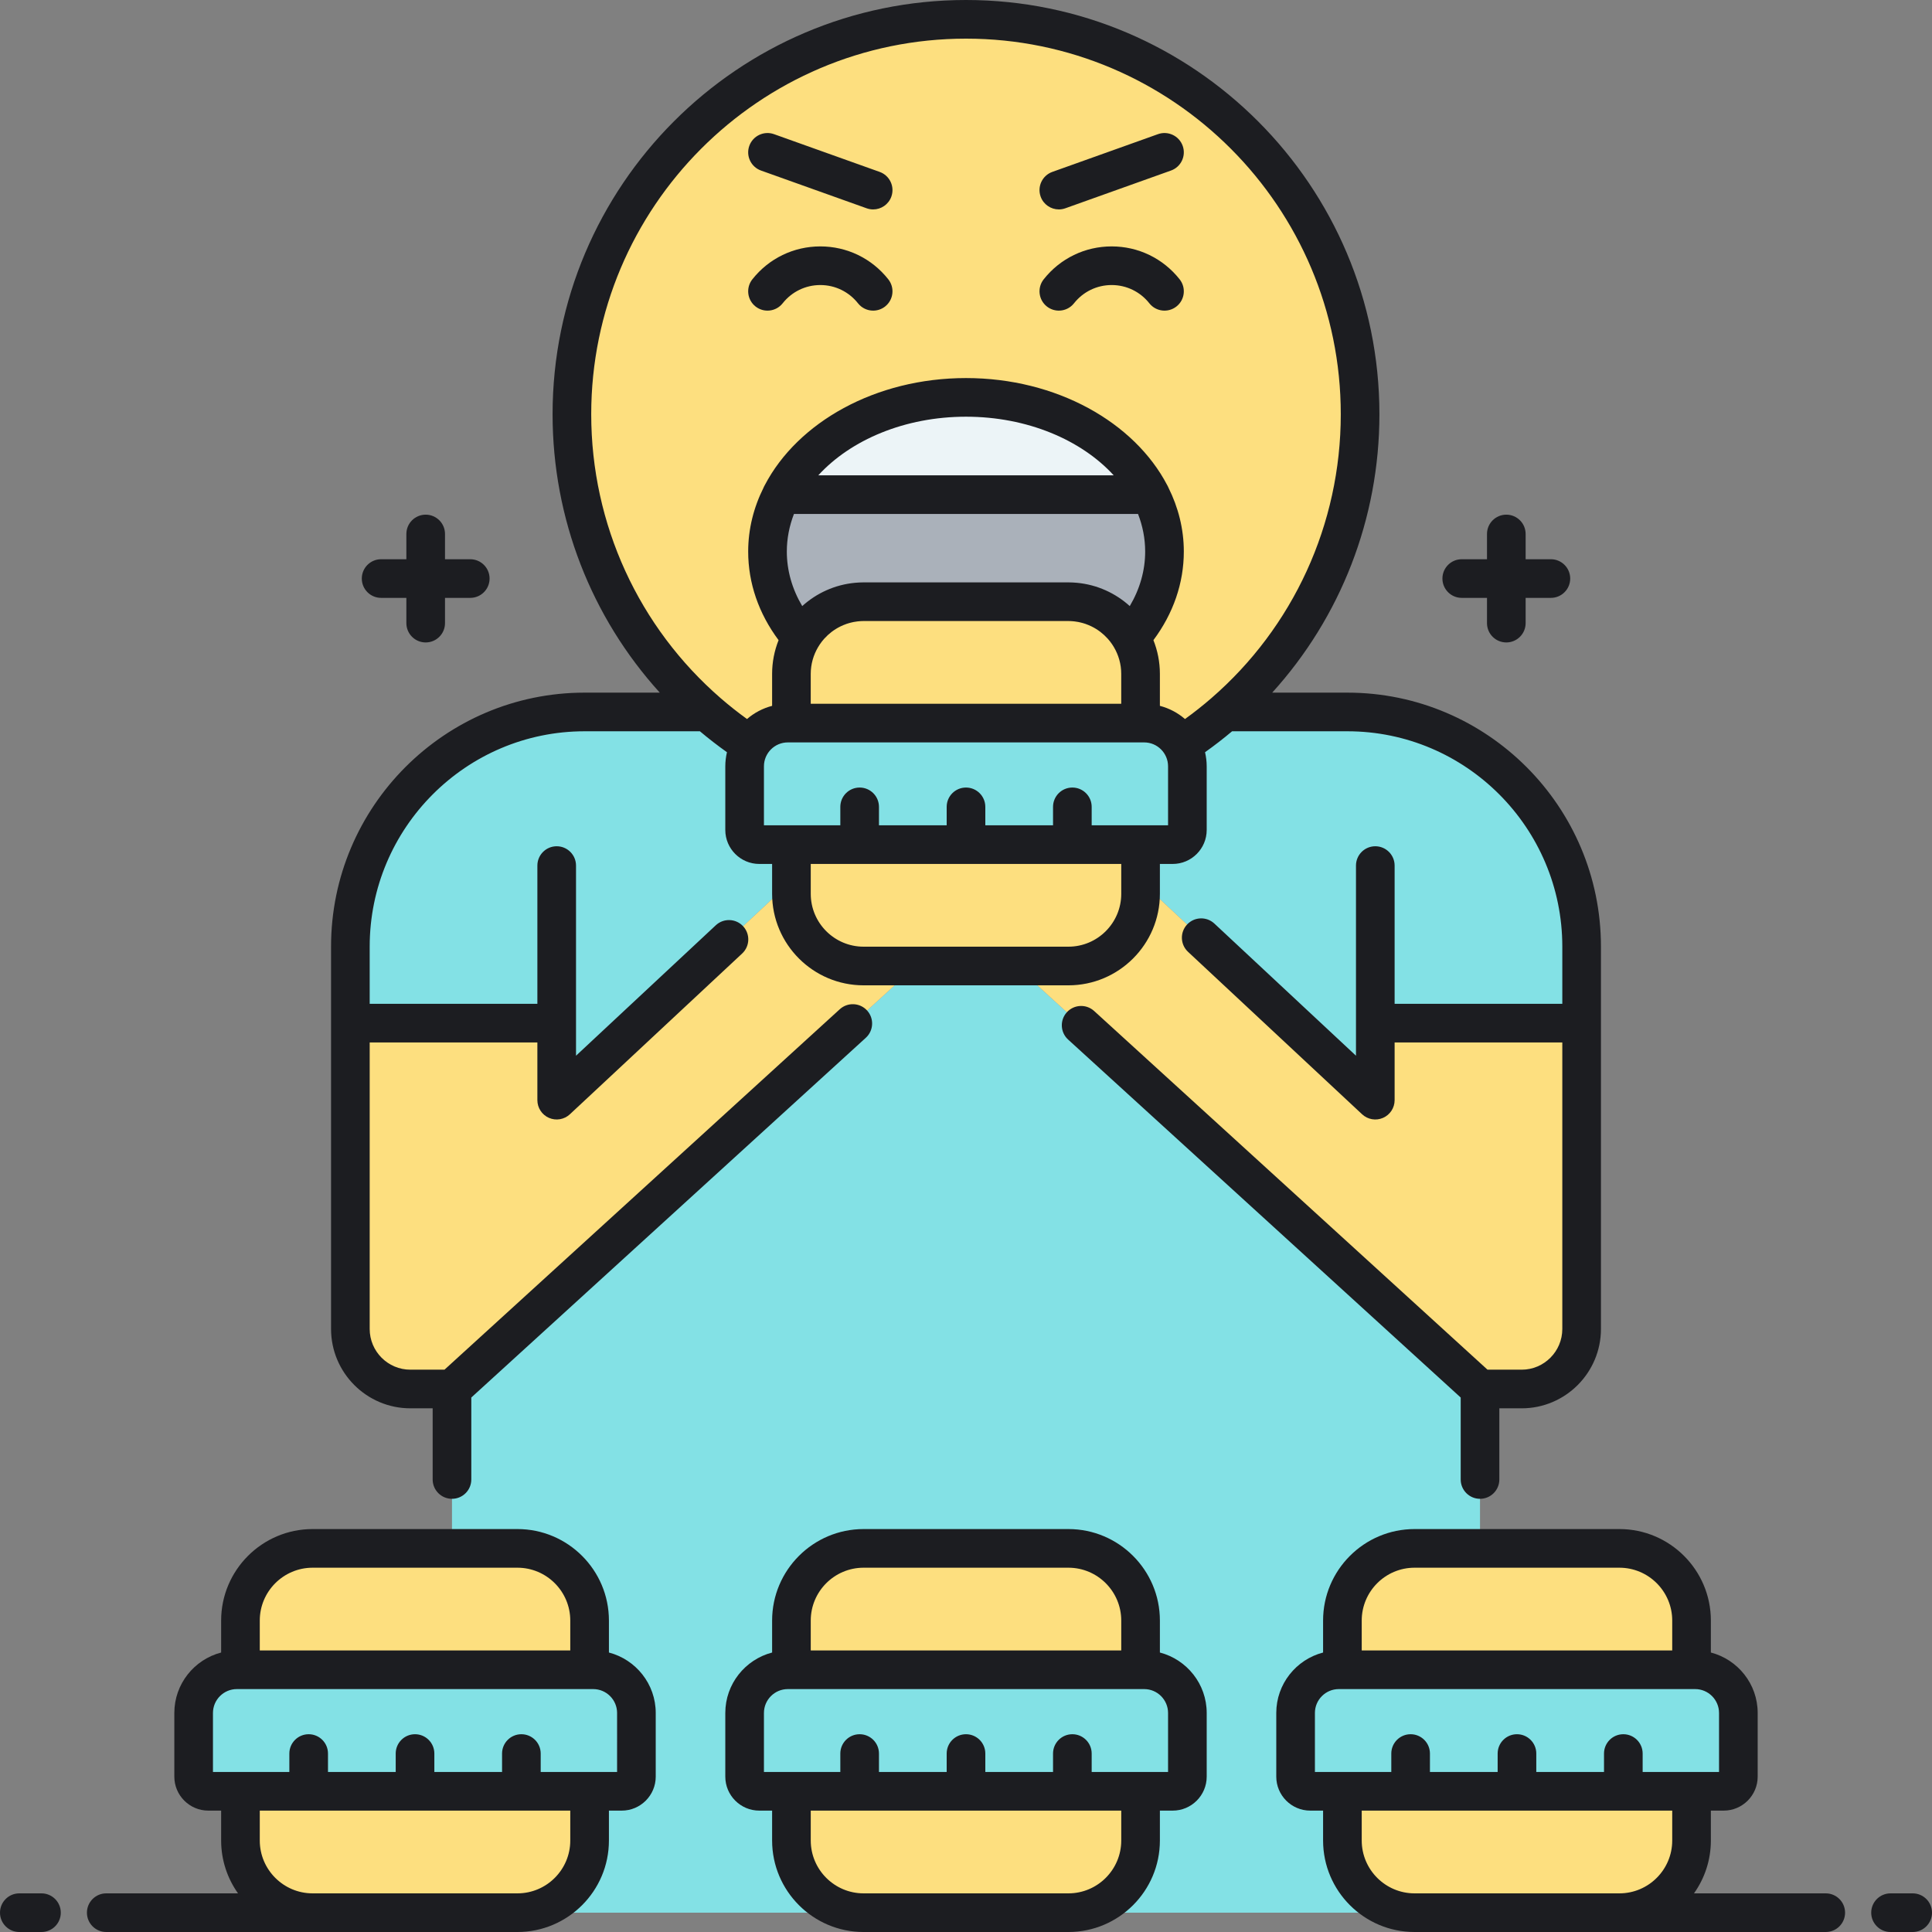 <?xml version="1.0" encoding="utf-8"?>
<!-- Generator: Adobe Illustrator 23.0.0, SVG Export Plug-In . SVG Version: 6.00 Build 0)  -->
<svg version="1.1" id="Layer_1" xmlns="http://www.w3.org/2000/svg" xmlns:xlink="http://www.w3.org/1999/xlink" x="0px" y="0px"
	 viewBox="0 0 500 500" style="enable-background:new 0 0 500 500;" xml:space="preserve">
<rect x="0" y="0" width="500" height="500" fill="#808080" stroke="none"/>
<style type="text/css">
	.st0{fill:#83E1E5;}
	.st1{fill:#AAB1BA;}
	.st2{fill:#FDDF7F;}
	.st3{fill:#ECF4F7;}
	.st4{fill:#1C1D21;}
</style>
<g>
	<path class="st0" d="M348.704,184.254h-31.71c-3.526,3.081-7.258,5.933-11.185,8.511c-1.929-3.36-5.545-5.63-9.698-5.63h-92.221
		c-4.153,0-7.769,2.27-9.698,5.63c-3.928-2.578-7.659-5.43-11.185-8.511h-31.71c-33.479,0-60.62,27.186-60.62,60.721v19.81h0h53.398
		v19.936l60.747-56.69v-9.443h90.357v9.443l60.747,56.69l0-19.936h53.398h0v-19.81C409.324,211.439,382.184,184.254,348.704,184.254
		z"/>
</g>
<g>
	<path class="st0" d="M438.702,432.135h-91.289v-12.736c0-10.315,8.362-18.678,18.677-18.678h16.937v-41.249L262.973,250h-25.945
		L116.973,359.472v41.249h16.937c10.315,0,18.677,8.362,18.677,18.678v12.736H61.298c-6.176,0-11.182,5.007-11.182,11.183v16.474
		c0,2.096,1.699,3.795,3.795,3.795h98.676v12.736c0,10.315-8.362,18.678-18.677,18.678h89.59c-10.315,0-18.677-8.362-18.677-18.678
		v-12.736h90.357v12.736c0,10.315-8.362,18.678-18.677,18.678h89.59c-10.315,0-18.677-8.362-18.677-18.678v-12.736h98.676
		c2.096,0,3.795-1.699,3.795-3.795v-16.474C449.885,437.142,444.878,432.135,438.702,432.135z M295.178,432.135h-90.357v-12.736
		c0-10.315,8.362-18.678,18.677-18.678h53.002c10.315,0,18.677,8.362,18.677,18.678V432.135z"/>
</g>
<g>
	<path class="st2" d="M152.587,432.135H62.23v-12.736c0-10.315,8.362-18.677,18.677-18.677h53.002
		c10.315,0,18.677,8.362,18.677,18.677V432.135z"/>
</g>
<g>
	<path class="st2" d="M62.23,463.586h90.357v12.736c0,10.315-8.362,18.677-18.677,18.677H80.908
		c-10.315,0-18.677-8.362-18.677-18.677V463.586z"/>
</g>
<g>
	<path class="st2" d="M295.178,432.135h-90.357v-12.736c0-10.315,8.362-18.677,18.677-18.677h53.002
		c10.315,0,18.677,8.362,18.677,18.677V432.135z"/>
</g>
<g>
	<path class="st2" d="M204.822,463.586h90.357v12.736c0,10.315-8.362,18.677-18.677,18.677h-53.002
		c-10.315,0-18.677-8.362-18.677-18.677V463.586z"/>
</g>
<g>
	<path class="st2" d="M437.77,432.135h-90.357v-12.736c0-10.315,8.362-18.677,18.677-18.677h53.002
		c10.315,0,18.677,8.362,18.677,18.677V432.135z"/>
</g>
<g>
	<path class="st2" d="M347.413,463.586h90.357v12.736c0,10.315-8.362,18.677-18.677,18.677h-53.002
		c-10.315,0-18.677-8.362-18.677-18.677V463.586z"/>
</g>
<g>
	<path class="st2" d="M355.926,264.784l0,19.936l-60.747-56.69v-9.443h-90.357v9.443l-60.747,56.69v-19.936H90.676v79.146
		c0,8.583,6.947,15.541,15.515,15.541h10.781L237.027,250h25.945l120.055,109.472h10.781c8.569,0,15.515-6.958,15.515-15.541
		v-79.146H355.926z"/>
</g>
<g>
	<path class="st2" d="M250,5c-56.329,0-101.992,45.761-101.992,102.209c0,35.803,18.374,67.301,46.184,85.556
		c1.929-3.36,5.545-5.63,9.698-5.63h0.932h90.357h0.932c4.153,0,7.769,2.27,9.698,5.63c27.81-18.255,46.184-49.753,46.184-85.556
		C351.992,50.761,306.329,5,250,5z"/>
</g>
<g>
	<path class="st1" d="M223.499,155.721h53.002c6.888,0,12.889,3.739,16.128,9.288c5.52-6.36,8.743-14.022,8.743-22.27
		c0-22.034-23-39.897-51.371-39.897s-51.371,17.863-51.371,39.897c0,8.247,3.223,15.909,8.743,22.27
		C210.61,159.46,216.611,155.721,223.499,155.721z"/>
</g>
<g>
	<path class="st3" d="M297.743,128.014c-7.546-14.743-26.07-25.172-47.743-25.172s-40.197,10.429-47.743,25.172H297.743z"/>
</g>
<path class="st4" d="M93.633,149.729c0-2.762,2.239-5,5-5h6.535v-6.534c0-2.762,2.239-5,5-5s5,2.238,5,5v6.534h6.535
	c2.761,0,5,2.238,5,5s-2.239,5-5,5h-6.535v6.535c0,2.762-2.239,5-5,5s-5-2.238-5-5v-6.535h-6.535
	C95.872,154.729,93.633,152.49,93.633,149.729z M378.297,154.729h6.535v6.535c0,2.762,2.239,5,5,5s5-2.238,5-5v-6.535h6.535
	c2.761,0,5-2.238,5-5s-2.239-5-5-5h-6.535v-6.534c0-2.762-2.239-5-5-5s-5,2.238-5,5v6.534h-6.535c-2.761,0-5,2.238-5,5
	S375.536,154.729,378.297,154.729z M85.676,343.931v-79.146v-19.81c0-36.238,29.437-65.721,65.62-65.721h19.457
	c-17.681-19.489-27.746-45.006-27.746-72.045C143.008,48.094,191.004,0,250,0s106.992,48.094,106.992,107.209
	c0,27.039-10.064,52.556-27.745,72.045h19.457c36.183,0,65.62,29.482,65.62,65.721v19.81v79.146
	c0,11.326-9.203,20.541-20.516,20.541h-5.781v18.419c0,2.762-2.239,5-5,5s-5-2.238-5-5v-21.212l-101.6-92.644
	c-2.04-1.86-2.186-5.022-0.326-7.063c1.862-2.041,5.023-2.186,7.064-0.325l101.799,92.825h8.844c5.798,0,10.516-4.729,10.516-10.541
	v-74.146h-43.398v14.936c0,1.991-1.181,3.792-3.007,4.586c-1.826,0.793-3.948,0.429-5.404-0.931l-45.056-42.047
	c-2.019-1.884-2.128-5.048-0.244-7.066c1.883-2.021,5.048-2.128,7.066-0.244l36.645,34.197v-8.431v-40.775c0-2.762,2.239-5,5-5
	s5,2.238,5,5v35.775h43.398v-14.81c0-30.725-24.951-55.721-55.62-55.721h-29.84c-2.247,1.892-4.582,3.699-7.001,5.418
	c0.272,1.174,0.429,2.391,0.429,3.646v16.474c0,4.85-3.946,8.795-8.795,8.795h-3.319v7.736c0,13.056-10.622,23.678-23.677,23.678
	h-53.002c-13.056,0-23.677-10.622-23.677-23.678v-7.736h-3.319c-4.85,0-8.795-3.945-8.795-8.795v-16.474
	c0-1.255,0.158-2.472,0.429-3.646c-2.419-1.719-4.753-3.526-7.001-5.418h-29.84c-30.669,0-55.62,24.996-55.62,55.721v14.81h43.398
	v-35.775c0-2.762,2.239-5,5-5s5,2.238,5,5v40.775v8.431l36.173-33.758c2.018-1.884,5.183-1.776,7.066,0.244
	c1.884,2.019,1.775,5.183-0.244,7.066l-44.584,41.607c-1.457,1.359-3.579,1.724-5.404,0.931c-1.826-0.794-3.007-2.595-3.007-4.586
	v-14.936H95.676v74.146c0,5.813,4.717,10.541,10.516,10.541h8.844l102.301-93.282c2.041-1.86,5.203-1.716,7.064,0.325
	c1.86,2.041,1.714,5.203-0.326,7.063l-102.102,93.101v21.212c0,2.762-2.239,5-5,5s-5-2.238-5-5v-18.419h-5.781
	C94.879,364.472,85.676,355.257,85.676,343.931z M290.178,223.586h-80.356v7.736c0,7.542,6.136,13.678,13.677,13.678h53.002
	c7.542,0,13.677-6.136,13.677-13.678V223.586z M302.293,198.317c0-3.409-2.773-6.183-6.182-6.183h-0.933h-90.356h-0.933
	c-3.409,0-6.182,2.773-6.182,6.183v15.269h7.115h12.653v-4.77c0-2.762,2.239-5,5-5s5,2.238,5,5v4.77H245v-4.77c0-2.762,2.239-5,5-5
	s5,2.238,5,5v4.77h17.525v-4.77c0-2.762,2.239-5,5-5s5,2.238,5,5v4.77h12.653h7.115V198.317z M205.475,133.014
	c-1.194,3.09-1.846,6.351-1.846,9.726c0,4.895,1.364,9.689,3.986,14.115c3.685-3.339,8.422-5.533,13.648-6.025
	c0.031-0.003,0.062-0.004,0.093-0.007c0.706-0.063,1.42-0.102,2.142-0.102h53.002c0.722,0,1.436,0.038,2.142,0.102
	c0.031,0.003,0.062,0.004,0.093,0.007c5.226,0.492,9.964,2.687,13.648,6.025c2.622-4.426,3.986-9.221,3.986-14.115
	c0-3.375-0.653-6.636-1.846-9.726H205.475z M288.226,123.014c-8.367-9.154-22.378-15.172-38.226-15.172s-29.858,6.018-38.226,15.172
	H288.226z M288.265,167.457c-0.28-0.474-0.587-0.927-0.918-1.357c-0.022-0.029-0.043-0.06-0.066-0.089
	c-0.17-0.217-0.346-0.429-0.527-0.634c-0.032-0.037-0.066-0.072-0.098-0.108c-0.571-0.635-1.197-1.213-1.869-1.727
	c-0.015-0.012-0.03-0.022-0.045-0.034c-0.686-0.52-1.419-0.974-2.188-1.355c-0.033-0.017-0.067-0.032-0.1-0.049
	c-0.462-0.226-0.938-0.423-1.423-0.596c-0.058-0.02-0.115-0.043-0.173-0.063c-0.216-0.073-0.435-0.138-0.654-0.2
	c-0.18-0.051-0.362-0.098-0.545-0.141c-0.203-0.049-0.407-0.097-0.613-0.137c-0.319-0.06-0.642-0.11-0.969-0.147
	c-0.122-0.015-0.245-0.026-0.368-0.037c-0.399-0.035-0.801-0.062-1.209-0.062h-53.002c-0.408,0-0.81,0.026-1.209,0.062
	c-0.123,0.011-0.246,0.022-0.368,0.037c-0.327,0.037-0.649,0.088-0.968,0.147c-0.206,0.04-0.41,0.088-0.613,0.137
	c-0.183,0.043-0.365,0.09-0.545,0.141c-0.22,0.063-0.439,0.127-0.654,0.2c-0.058,0.021-0.115,0.043-0.173,0.063
	c-0.486,0.173-0.961,0.37-1.424,0.596c-0.033,0.017-0.067,0.032-0.1,0.049c-0.769,0.382-1.502,0.837-2.189,1.356
	c-0.014,0.011-0.029,0.021-0.043,0.032c-0.672,0.515-1.298,1.093-1.87,1.728c-0.033,0.036-0.066,0.071-0.098,0.108
	c-0.182,0.206-0.358,0.417-0.528,0.635c-0.022,0.028-0.042,0.057-0.064,0.085c-0.332,0.432-0.639,0.886-0.92,1.36
	c-1.207,2.038-1.913,4.406-1.913,6.941v7.736h80.356v-7.736C290.178,171.863,289.472,169.495,288.265,167.457z M186.533,180.711
	c0.003,0.003,0.007,0.006,0.011,0.009c2.169,1.879,4.432,3.668,6.783,5.365c1.849-1.599,4.061-2.778,6.495-3.412v-8.274
	c0-3.082,0.598-6.025,1.674-8.728c-5.155-6.915-7.867-14.778-7.867-22.932c0-5.839,1.422-11.415,3.98-16.537
	c0.091-0.234,0.207-0.453,0.331-0.668c8.494-16.242,28.627-27.692,52.06-27.692s43.567,11.45,52.06,27.692
	c0.124,0.215,0.24,0.434,0.331,0.668c2.558,5.122,3.98,10.698,3.98,16.537c0,8.153-2.712,16.017-7.867,22.932
	c1.076,2.702,1.674,5.646,1.674,8.728v8.274c2.435,0.634,4.646,1.813,6.495,3.412c2.351-1.697,4.614-3.486,6.783-5.365
	c0.003-0.003,0.007-0.006,0.011-0.009c21.188-18.354,33.525-44.994,33.525-73.502C346.992,53.607,303.482,10,250,10
	s-96.992,43.607-96.992,97.209C153.008,135.717,165.345,162.357,186.533,180.711z M287.699,63.769
	c-6.898,0-13.311,3.105-17.594,8.521c-1.713,2.166-1.346,5.31,0.819,7.023c0.918,0.726,2.012,1.078,3.099,1.078
	c1.476,0,2.938-0.65,3.925-1.898c2.375-3.003,5.929-4.725,9.751-4.725c3.821,0,7.375,1.723,9.751,4.726
	c1.713,2.166,4.858,2.532,7.023,0.818c2.166-1.713,2.533-4.857,0.819-7.023C301.008,66.874,294.596,63.769,287.699,63.769z
	 M212.301,63.769c-6.897,0-13.31,3.105-17.594,8.521c-1.713,2.166-1.346,5.311,0.819,7.023c2.166,1.714,5.311,1.348,7.023-0.818
	c2.375-3.003,5.93-4.726,9.751-4.726c3.822,0,7.376,1.722,9.751,4.725c0.987,1.248,2.448,1.898,3.925,1.898
	c1.086,0,2.18-0.353,3.099-1.078c2.166-1.714,2.533-4.857,0.819-7.023C225.612,66.874,219.199,63.769,212.301,63.769z
	 M274.026,54.198c0.559,0,1.126-0.094,1.682-0.292l27.345-9.77c2.601-0.93,3.956-3.791,3.026-6.392
	c-0.929-2.6-3.792-3.949-6.391-3.026l-27.345,9.77c-2.601,0.93-3.956,3.791-3.026,6.392
	C270.048,52.924,271.973,54.198,274.026,54.198z M196.947,44.137l27.345,9.77c0.556,0.198,1.124,0.292,1.682,0.292
	c2.053,0,3.978-1.274,4.708-3.318c0.929-2.601-0.426-5.462-3.026-6.392l-27.345-9.77c-2.598-0.925-5.461,0.427-6.391,3.026
	C192.991,40.346,194.346,43.207,196.947,44.137z M169.702,443.317v16.474c0,4.85-3.946,8.795-8.795,8.795h-3.319v7.736
	c0,13.056-10.622,23.678-23.677,23.678H80.908c-0.063,0-0.125-0.004-0.188-0.005c-0.016,0-0.031,0.005-0.047,0.005H27.497
	c-2.761,0-5-2.238-5-5s2.239-5,5-5h34.102c-2.747-3.866-4.368-8.585-4.368-13.678v-7.736h-3.319c-4.85,0-8.796-3.945-8.796-8.795
	v-16.474c0-7.516,5.158-13.833,12.115-15.645v-8.274c0-13.056,10.622-23.678,23.678-23.678h53.002
	c13.056,0,23.677,10.622,23.677,23.678v8.274C164.544,429.484,169.702,435.802,169.702,443.317z M67.23,427.135h80.357v-7.736
	c0-7.542-6.136-13.678-13.677-13.678H80.908c-7.542,0-13.678,6.136-13.678,13.678V427.135z M147.587,468.586H67.23v7.736
	c0,7.542,6.136,13.678,13.678,13.678h53.002c7.542,0,13.677-6.136,13.677-13.678V468.586z M159.702,443.317
	c0-3.409-2.773-6.183-6.183-6.183h-0.932H62.23h-0.932c-3.409,0-6.183,2.773-6.183,6.183v15.269h7.115h12.654v-4.77
	c0-2.762,2.239-5,5-5s5,2.238,5,5v4.77h17.525v-4.77c0-2.762,2.239-5,5-5s5,2.238,5,5v4.77h17.524v-4.77c0-2.762,2.239-5,5-5
	s5,2.238,5,5v4.77h12.654h7.115V443.317z M312.293,443.317v16.474c0,4.85-3.946,8.795-8.795,8.795h-3.319v7.736
	c0,13.056-10.622,23.678-23.677,23.678h-53.002c-13.056,0-23.677-10.622-23.677-23.678v-7.736h-3.319
	c-4.85,0-8.795-3.945-8.795-8.795v-16.474c0-7.516,5.158-13.833,12.115-15.645v-8.274c0-13.056,10.622-23.678,23.677-23.678h53.002
	c13.056,0,23.677,10.622,23.677,23.678v8.274C307.135,429.484,312.293,435.802,312.293,443.317z M209.822,427.135h80.356v-7.736
	c0-7.542-6.136-13.678-13.677-13.678h-53.002c-7.542,0-13.677,6.136-13.677,13.678V427.135z M290.178,468.586h-80.356v7.736
	c0,7.542,6.136,13.678,13.677,13.678h53.002c7.542,0,13.677-6.136,13.677-13.678V468.586z M302.293,443.317
	c0-3.409-2.773-6.183-6.182-6.183h-0.933h-90.356h-0.933c-3.409,0-6.182,2.773-6.182,6.183v15.269h7.115h12.653v-4.77
	c0-2.762,2.239-5,5-5s5,2.238,5,5v4.77H245v-4.77c0-2.762,2.239-5,5-5s5,2.238,5,5v4.77h17.525v-4.77c0-2.762,2.239-5,5-5
	s5,2.238,5,5v4.77h12.653h7.115V443.317z M10.732,490H5c-2.761,0-5,2.238-5,5s2.239,5,5,5h5.732c2.761,0,5-2.238,5-5
	S13.494,490,10.732,490z M477.503,495c0,2.762-2.239,5-5,5h-53.175c-0.016,0-0.031-0.005-0.047-0.005
	c-0.063,0.001-0.125,0.005-0.188,0.005H366.09c-13.056,0-23.677-10.622-23.677-23.678v-7.736h-3.319
	c-4.85,0-8.795-3.945-8.795-8.795v-16.474c0-7.516,5.158-13.833,12.115-15.645v-8.274c0-13.056,10.622-23.678,23.677-23.678h53.002
	c13.056,0,23.678,10.622,23.678,23.678v8.274c6.957,1.812,12.115,8.129,12.115,15.645v16.474c0,4.85-3.946,8.795-8.796,8.795h-3.319
	v7.736c0,5.093-1.622,9.812-4.368,13.678h34.102C475.265,490,477.503,492.238,477.503,495z M352.413,427.135h80.357v-7.736
	c0-7.542-6.136-13.678-13.678-13.678H366.09c-7.542,0-13.677,6.136-13.677,13.678V427.135z M432.77,468.586h-80.357v7.736
	c0,7.542,6.136,13.678,13.677,13.678h53.002c7.542,0,13.678-6.136,13.678-13.678V468.586z M437.77,458.586h7.115v-15.269
	c0-3.409-2.773-6.183-6.183-6.183h-0.932h-90.357h-0.932c-3.409,0-6.183,2.773-6.183,6.183v15.269h7.115h12.654v-4.77
	c0-2.762,2.239-5,5-5s5,2.238,5,5v4.77h17.524v-4.77c0-2.762,2.239-5,5-5s5,2.238,5,5v4.77h17.525v-4.77c0-2.762,2.239-5,5-5
	s5,2.238,5,5v4.77H437.77z M495,490h-5.732c-2.761,0-5,2.238-5,5s2.239,5,5,5H495c2.761,0,5-2.238,5-5S497.761,490,495,490z"/>
</svg>
